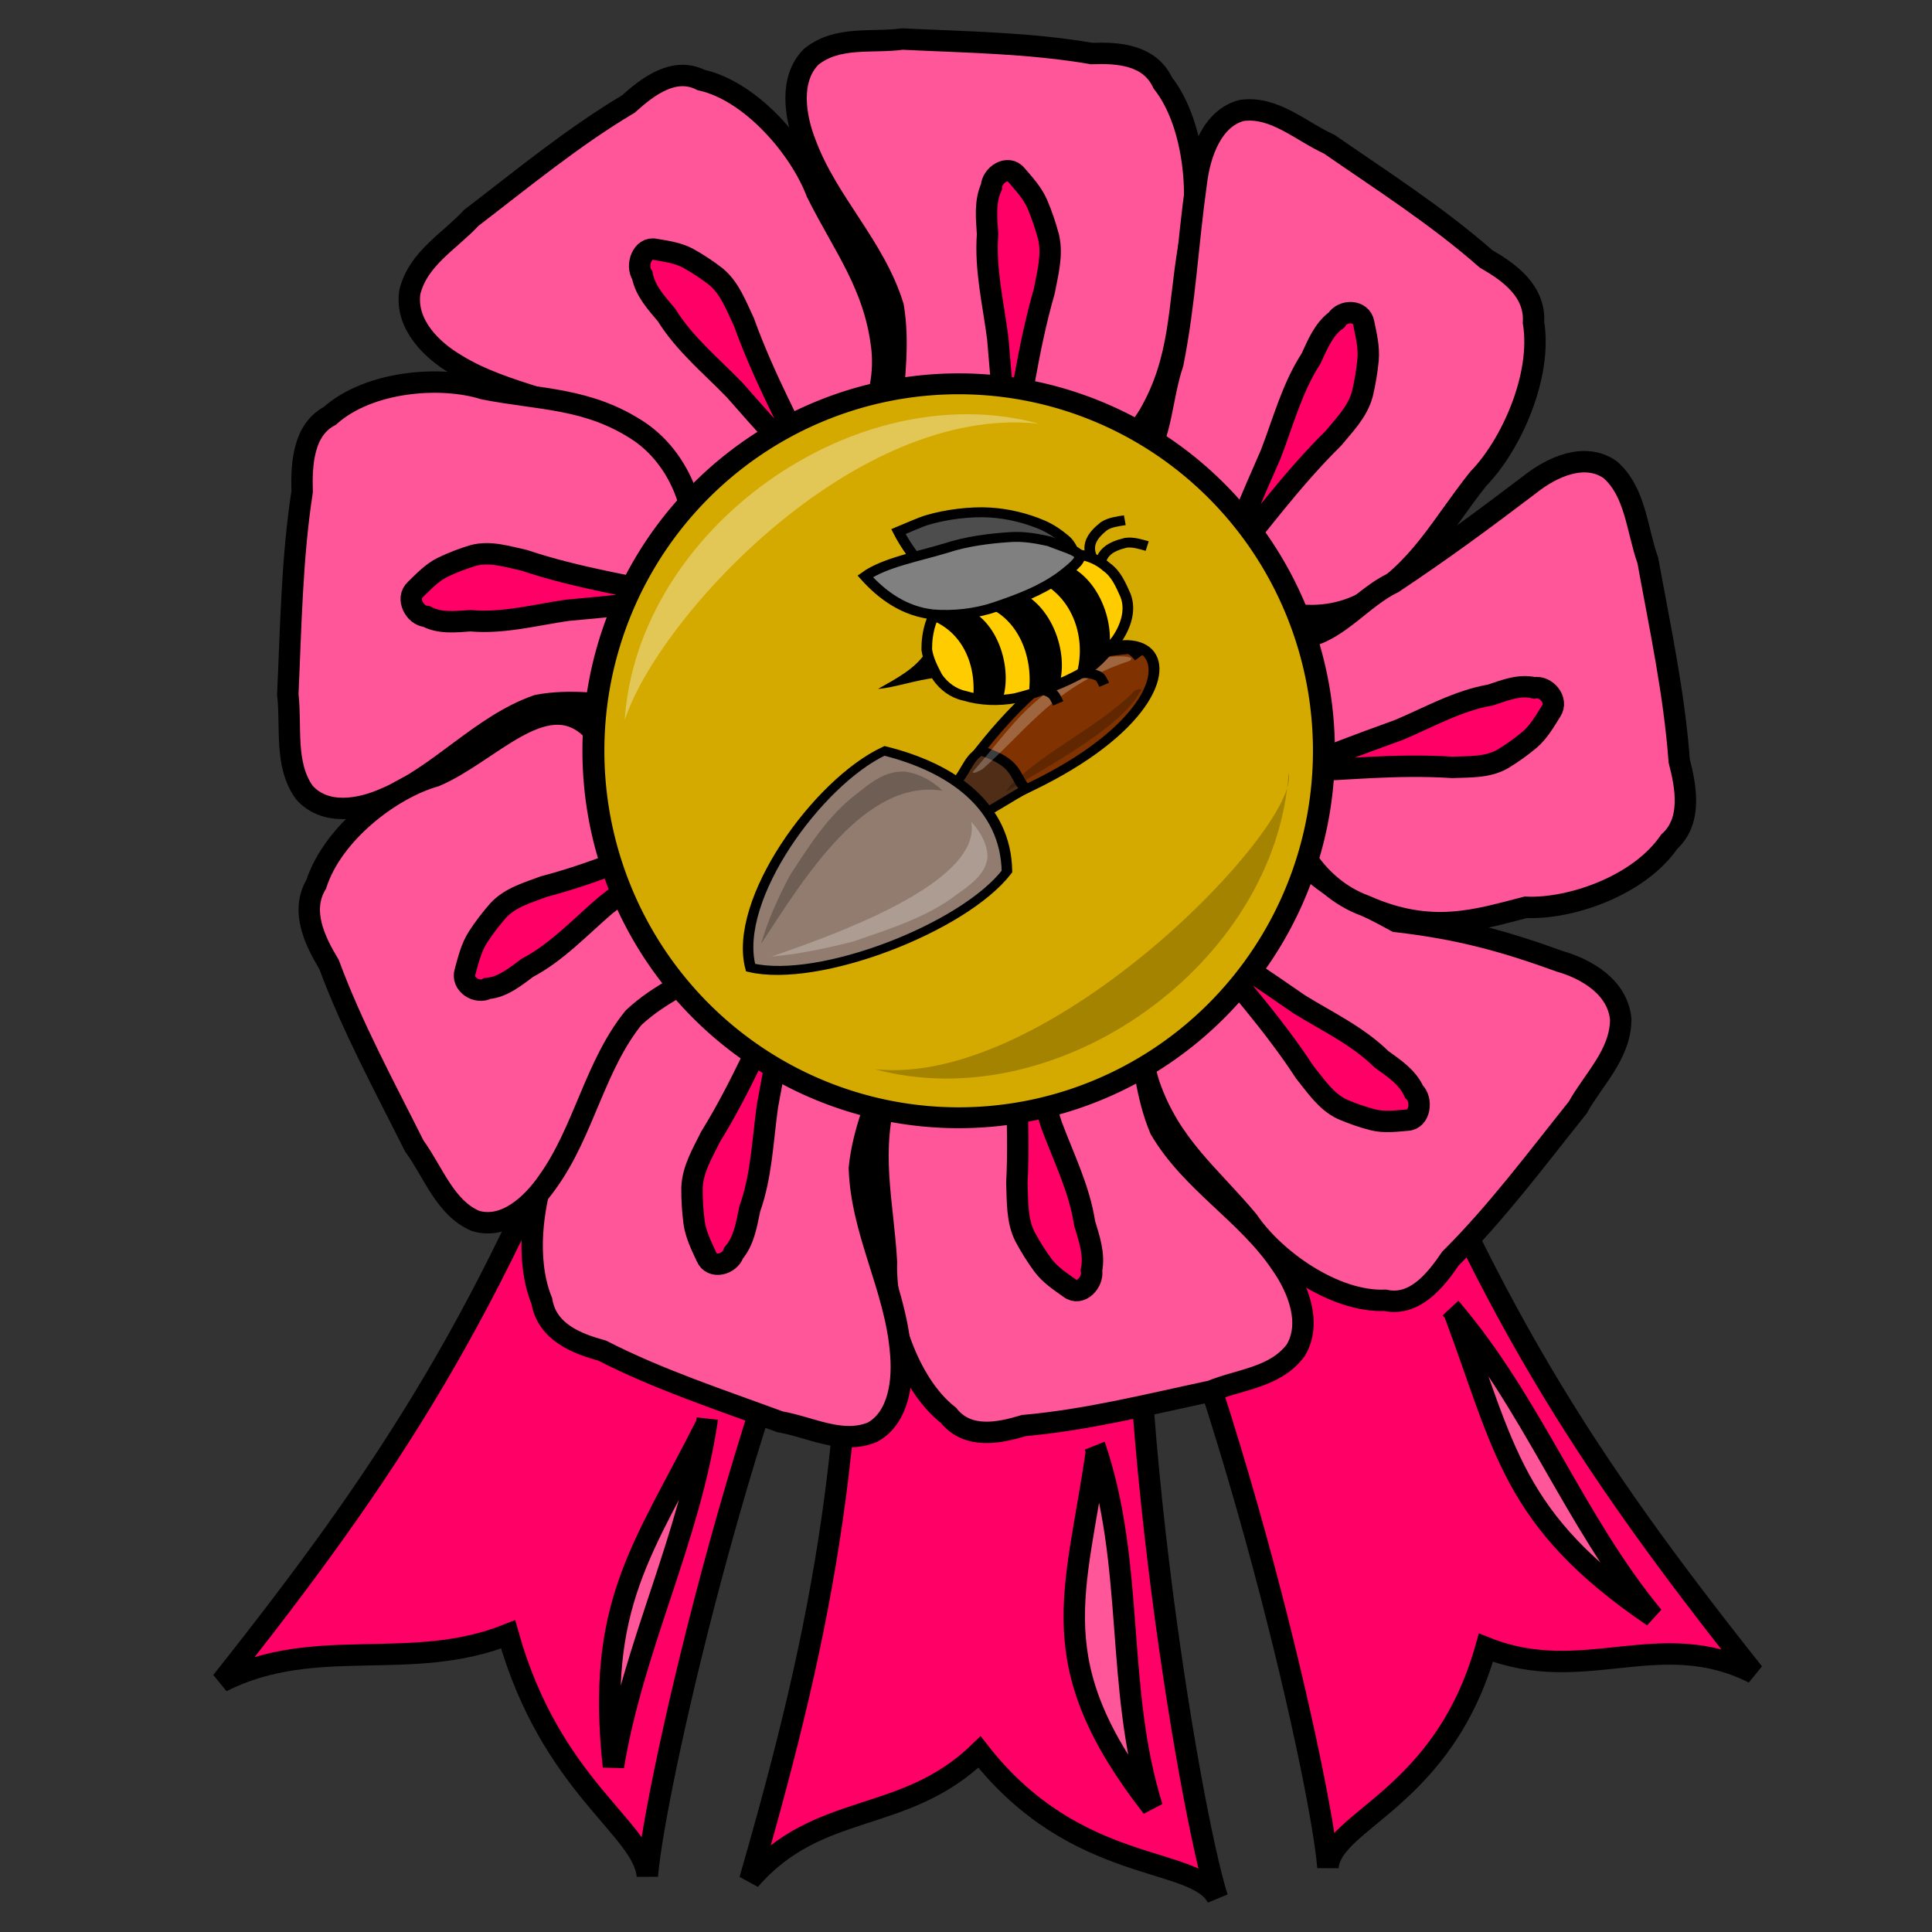<?xml version="1.0" encoding="UTF-8" standalone="no"?>
<!-- Created with Inkscape (http://www.inkscape.org/) -->
<svg
   xmlns:dc="http://purl.org/dc/elements/1.1/"
   xmlns:cc="http://creativecommons.org/ns#"
   xmlns:rdf="http://www.w3.org/1999/02/22-rdf-syntax-ns#"
   xmlns:svg="http://www.w3.org/2000/svg"
   xmlns="http://www.w3.org/2000/svg"
   xmlns:sodipodi="http://sodipodi.sourceforge.net/DTD/sodipodi-0.dtd"
   xmlns:inkscape="http://www.inkscape.org/namespaces/inkscape"
   width="250"
   height="250"
   id="svg2"
   sodipodi:version="0.32"
   inkscape:version="0.46"
   sodipodi:docname="tutoriallevelspecialaward.svg"
   inkscape:output_extension="org.inkscape.output.svg.inkscape"
   inkscape:export-filename="P:\pidgey2\data\images\dividelevelspecialaward.png"
   inkscape:export-xdpi="92.160004"
   inkscape:export-ydpi="92.160004"
   version="1.0">
  <rect width="100%" height="100%" fill="#333333" stroke="none"/>
  <defs
     id="defs4">
    <inkscape:perspective
       sodipodi:type="inkscape:persp3d"
       inkscape:vp_x="0 : 125 : 1"
       inkscape:vp_y="0 : 1000 : 0"
       inkscape:vp_z="250 : 125 : 1"
       inkscape:persp3d-origin="125 : 83.333333 : 1"
       id="perspective3645" />
  </defs>
  <sodipodi:namedview
     id="base"
     pagecolor="#cb90ff"
     bordercolor="#666666"
     borderopacity="1.0"
     gridtolerance="10000"
     guidetolerance="10"
     objecttolerance="10"
     inkscape:pageopacity="0"
     inkscape:pageshadow="2"
     inkscape:zoom="3.4223968"
     inkscape:cx="161.27821"
     inkscape:cy="146.57948"
     inkscape:document-units="px"
     inkscape:current-layer="layer1"
     showgrid="false"
     inkscape:window-width="1680"
     inkscape:window-height="994"
     inkscape:window-x="0"
     inkscape:window-y="22" />
  <g
     inkscape:label="Layer 1"
     inkscape:groupmode="layer"
     id="layer1">
    <path
       style="opacity:1;fill:#ff0066;fill-opacity:1;stroke:#000000;stroke-width:2.769;stroke-miterlimit:4;stroke-dasharray:none;stroke-opacity:1"
       d="M 110.321,143.903 C 111.216,185.95 106.768,209.482 97.027,243.254 C 105.963,232.945 116.958,236.205 126.745,226.714 C 139.34,242.807 154.692,240.036 157.531,245.567 C 153.931,234.372 144.046,175.659 147.789,142.103 C 142.756,143.524 115.172,141.972 110.321,143.903 z"
       id="path3306"
       sodipodi:nodetypes="cccccc"
       inkscape:transform-center-x="4.4505107"
       inkscape:transform-center-y="7.6872443" />
    <path
       style="opacity:1;fill:#ff0066;fill-opacity:1;stroke:#000000;stroke-width:2.769;stroke-miterlimit:4;stroke-dasharray:none;stroke-opacity:1"
       d="M 78.757,130.765 C 63.598,169.994 50.536,190.068 28.684,217.599 C 40.87,211.463 53.089,216.546 65.749,211.489 C 71.28,231.163 83.242,236.549 83.765,242.744 C 84.692,231.022 97.874,172.96 114.096,143.348 C 108.9,142.748 83.978,130.825 78.757,130.765 z"
       id="path3304"
       sodipodi:nodetypes="cccccc" />
    <path
       style="opacity:1;fill:#ff0066;fill-opacity:1;stroke:#000000;stroke-width:2.769;stroke-miterlimit:4;stroke-dasharray:none;stroke-opacity:1"
       d="M 176.842,129.651 C 192.002,168.881 205.064,188.954 226.915,216.485 C 214.73,210.349 204.938,218.264 192.278,213.207 C 186.748,232.881 172.358,235.435 171.834,241.631 C 170.907,229.908 157.725,171.846 141.504,142.234 C 146.699,141.634 171.621,129.711 176.842,129.651 z"
       id="path3274"
       sodipodi:nodetypes="cccccc" />
    <path
       style="fill:#ff5599;fill-opacity:1;stroke:#000000;stroke-width:2.769;stroke-miterlimit:4;stroke-dasharray:none;stroke-opacity:1"
       d="M 87.898,67.289 C 85.499,63.426 83.292,59.268 80.018,56.173 C 73.626,51.644 65.58,51.243 58.977,47.144 C 55.874,45.316 52.45,42 53.022,37.843 C 54.073,33.434 58.198,31.219 60.982,28.191 C 67.641,23.095 74.151,17.72 81.32,13.453 C 83.888,11.135 87.251,8.601 90.727,10.354 C 97.193,11.784 103.482,19.132 105.677,24.905 C 109.134,31.881 113.262,36.925 114.145,45.231 C 114.856,52.559 110.55,60.202 103.84,62.32 C 100.216,63.141 91.266,67.995 87.898,67.289 z"
       id="path3173"
       sodipodi:nodetypes="ccccccccccc" />
    <path
       style="fill:#ff0066;fill-opacity:1;stroke:#000000;stroke-width:2.769;stroke-miterlimit:4;stroke-dasharray:none;stroke-opacity:1"
       d="M 95.037,50.441 C 92.011,47.319 88.595,44.54 86.246,40.753 C 84.972,39.237 83.515,37.696 83.108,35.624 C 82.243,34.337 83.129,31.908 84.774,32.266 C 86.225,32.52 87.734,32.71 89.073,33.441 C 90.314,34.128 91.508,34.922 92.64,35.799 C 94.431,37.271 95.275,39.595 96.267,41.684 C 101.557,56.401 111.747,69.474 95.037,50.441 z"
       id="path3175"
       sodipodi:nodetypes="cccccccc" />
    <path
       style="fill:#ff5599;fill-opacity:1;stroke:#000000;stroke-width:2.769;stroke-miterlimit:4;stroke-dasharray:none;stroke-opacity:1"
       d="M 115.351,53.596 C 115.696,48.972 116.363,44.243 115.577,39.644 C 113.169,31.853 107.077,26.213 104.254,18.622 C 102.871,15.132 102.095,10.259 104.945,7.371 C 108.317,4.601 112.839,5.59 116.776,5.052 C 124.953,5.453 133.174,5.537 141.272,6.928 C 144.63,6.805 148.737,7.039 150.456,10.718 C 154.713,16.121 155.413,26.058 153.803,32.048 C 152.491,39.82 152.823,46.516 148.72,53.63 C 145.047,59.859 137.249,63.017 130.751,60.241 C 127.429,58.488 117.591,56.379 115.351,53.596 z"
       id="path3192"
       sodipodi:nodetypes="ccccccccccc" />
    <path
       style="fill:#ff0066;fill-opacity:1;stroke:#000000;stroke-width:2.769;stroke-miterlimit:4;stroke-dasharray:none;stroke-opacity:1"
       d="M 129.106,43.742 C 128.53,39.285 127.45,34.841 127.791,30.309 C 127.665,28.274 127.41,26.098 128.286,24.201 C 128.351,22.617 130.449,21.294 131.536,22.664 C 132.53,23.824 133.606,24.972 134.236,26.433 C 134.815,27.794 135.294,29.208 135.678,30.647 C 136.235,32.99 135.557,35.374 135.13,37.673 C 130.788,52.741 131.247,69.761 129.106,43.742 z"
       id="path3194"
       sodipodi:nodetypes="cccccccc" />
    <path
       style="fill:#ff5599;fill-opacity:1;stroke:#000000;stroke-width:2.769;stroke-miterlimit:4;stroke-dasharray:none;stroke-opacity:1"
       d="M 147.933,59.83 C 150.407,56.022 150.289,51.404 151.774,47.007 C 153.36,38.979 153.672,31.714 154.806,23.634 C 155.254,19.873 156.876,15.246 160.698,14.288 C 164.914,13.714 168.355,17.006 172.009,18.665 C 178.884,23.421 185.945,27.927 192.287,33.496 C 195.245,35.201 198.682,37.618 198.436,41.723 C 199.571,48.686 195.499,57.647 191.289,61.954 C 186.499,67.96 183.634,73.923 176.743,77.855 C 170.637,81.255 162.415,79.778 158.109,73.876 C 156.063,70.57 148.557,63.443 147.933,59.83 z"
       id="path3196"
       sodipodi:nodetypes="ccccccccccc"
       inkscape:transform-center-x="-6.4296171"
       inkscape:transform-center-y="3.7300059" />
    <path
       style="fill:#ff0066;fill-opacity:1;stroke:#000000;stroke-width:2.769;stroke-miterlimit:4;stroke-dasharray:none;stroke-opacity:1"
       d="M 164.452,58.736 C 166.052,54.576 167.211,50.154 169.637,46.423 C 170.487,44.598 171.29,42.581 172.94,41.414 C 173.741,40.08 176.176,40.07 176.471,41.839 C 176.783,43.377 177.173,44.949 177.03,46.55 C 176.888,48.039 176.637,49.519 176.292,50.968 C 175.671,53.293 173.963,54.987 172.512,56.742 C 161.67,67.417 154.057,82.367 164.452,58.736 z"
       id="path3198"
       sodipodi:nodetypes="cccccccc"
       inkscape:transform-center-x="-2.3778743"
       inkscape:transform-center-y="10.528354" />
    <path
       style="fill:#ff5599;fill-opacity:1;stroke:#000000;stroke-width:2.769;stroke-miterlimit:4;stroke-dasharray:none;stroke-opacity:1"
       d="M 82.582,91.573 C 78.264,91.184 73.849,90.45 69.55,91.273 C 62.262,93.819 56.968,100.317 49.866,103.307 C 46.599,104.773 42.044,105.584 39.358,102.521 C 36.784,98.899 37.727,94.063 37.241,89.847 C 37.649,81.095 37.762,72.295 39.095,63.632 C 38.994,60.037 39.229,55.641 42.673,53.816 C 47.738,49.281 57.024,48.574 62.613,50.322 C 69.867,51.758 76.123,51.43 82.752,55.852 C 88.556,59.81 91.473,68.171 88.853,75.115 C 87.202,78.664 85.192,89.187 82.582,91.573 z"
       id="path3200"
       sodipodi:nodetypes="ccccccccccc"
       inkscape:transform-center-x="-3.2987788"
       inkscape:transform-center-y="-5.544981" />
    <path
       style="fill:#ff0066;fill-opacity:1;stroke:#000000;stroke-width:2.769;stroke-miterlimit:4;stroke-dasharray:none;stroke-opacity:1"
       d="M 73.434,78.969 C 69.269,79.567 65.112,80.705 60.88,80.321 C 58.979,80.447 56.945,80.711 55.176,79.765 C 53.697,79.69 52.47,77.438 53.754,76.281 C 54.842,75.222 55.919,74.074 57.286,73.406 C 58.56,72.792 59.883,72.285 61.228,71.88 C 63.419,71.293 65.644,72.029 67.79,72.495 C 81.848,77.205 97.748,76.784 73.434,78.969 z"
       id="path3202"
       sodipodi:nodetypes="cccccccc"
       inkscape:transform-center-x="-8.2443511"
       inkscape:transform-center-y="-7.9226318" />
    <path
       style="fill:#ff5599;fill-opacity:1;stroke:#000000;stroke-width:2.769;stroke-miterlimit:4;stroke-dasharray:none;stroke-opacity:1"
       d="M 169.278,112.256 C 172.47,115.392 176.794,117.078 180.665,119.244 C 188.743,120.164 194.684,121.798 201.861,124.406 C 205.283,125.387 209.349,127.729 209.723,131.912 C 209.688,136.462 206.178,139.669 204.152,143.323 C 198.826,149.977 193.706,156.863 187.7,162.842 C 185.725,165.751 183.026,169.073 179.259,168.261 C 172.661,168.53 164.912,163.007 161.491,157.963 C 156.574,152.075 151.439,148.236 148.724,140.397 C 146.396,133.464 148.868,124.941 154.909,121.165 C 158.244,119.439 165.85,112.434 169.278,112.256 z"
       id="path3204"
       sodipodi:nodetypes="ccccccccccc" />
    <path
       style="fill:#ff0066;fill-opacity:1;stroke:#000000;stroke-width:2.769;stroke-miterlimit:4;stroke-dasharray:none;stroke-opacity:1"
       d="M 168.073,129.926 C 171.709,132.182 175.647,134.005 178.774,137.08 C 180.35,138.226 182.11,139.349 182.968,141.256 C 184.095,142.285 183.778,144.87 182.101,144.944 C 180.635,145.069 179.128,145.271 177.664,144.905 C 176.306,144.555 174.969,144.09 173.674,143.529 C 171.605,142.558 170.266,140.519 168.836,138.744 C 160.41,125.81 147.593,115.727 168.073,129.926 z"
       id="path3206"
       sodipodi:nodetypes="cccccccc" />
    <path
       style="fill:#ff5599;fill-opacity:1;stroke:#000000;stroke-width:2.769;stroke-miterlimit:4;stroke-dasharray:none;stroke-opacity:1"
       d="M 147.227,132.514 C 147.925,137.092 148.334,141.854 150.126,146.119 C 154.206,153.065 161.382,156.981 165.82,163.628 C 167.943,166.663 169.786,171.195 167.664,174.73 C 165.009,178.283 160.398,178.482 156.695,180.012 C 148.666,181.718 140.666,183.742 132.491,184.466 C 129.259,185.445 125.219,186.271 122.727,183.139 C 117.386,178.984 114.485,169.514 114.709,163.286 C 114.245,155.404 112.426,148.988 114.819,141.03 C 116.994,134.04 123.859,128.976 130.788,130.007 C 134.406,130.858 144.43,130.385 147.227,132.514 z"
       id="path3208"
       sodipodi:nodetypes="ccccccccccc" />
    <path
       style="fill:#ff0066;fill-opacity:1;stroke:#000000;stroke-width:2.769;stroke-miterlimit:4;stroke-dasharray:none;stroke-opacity:1"
       d="M 136.075,145.605 C 137.63,149.785 139.672,153.824 140.354,158.311 C 140.931,160.254 141.665,162.302 141.238,164.368 C 141.53,165.923 139.789,167.745 138.427,166.693 C 137.203,165.821 135.901,164.983 134.963,163.726 C 134.097,162.552 133.315,161.302 132.621,160.004 C 131.556,157.871 131.681,155.382 131.582,153.041 C 132.429,137.298 128.179,120.891 136.075,145.605 z"
       id="path3210"
       sodipodi:nodetypes="cccccccc" />
    <path
       style="fill:#ff5599;fill-opacity:1;stroke:#000000;stroke-width:2.769;stroke-miterlimit:4;stroke-dasharray:none;stroke-opacity:1"
       d="M 115.099,137.842 C 113.548,142.173 111.66,146.508 111.202,151.158 C 111.456,159.359 115.813,166.611 116.518,174.746 C 116.924,178.513 116.383,183.422 112.887,185.331 C 108.921,186.969 104.844,184.653 100.925,183.979 C 93.187,181.122 85.324,178.556 77.921,174.773 C 74.668,173.876 70.79,172.41 70.111,168.361 C 67.453,161.891 69.403,152.147 72.528,146.887 C 75.836,139.829 77.284,133.305 83.097,127.721 C 88.265,122.856 96.578,122.184 102.079,126.811 C 104.804,129.497 113.685,134.494 115.099,137.842 z"
       id="path3212"
       sodipodi:nodetypes="ccccccccccc"
       inkscape:transform-center-x="7.6387536"
       inkscape:transform-center-y="-3.6444301" />
    <path
       style="fill:#ff0066;fill-opacity:1;stroke:#000000;stroke-width:2.769;stroke-miterlimit:4;stroke-dasharray:none;stroke-opacity:1"
       d="M 99.305,143.137 C 98.681,147.585 98.545,152.176 97.022,156.42 C 96.606,158.409 96.277,160.574 94.935,162.129 C 94.456,163.63 92.094,164.264 91.413,162.621 C 90.766,161.208 90.036,159.782 89.817,158.19 C 89.621,156.709 89.534,155.207 89.545,153.712 C 89.629,151.295 90.908,149.213 91.925,147.137 C 100.065,133.994 104.115,117.529 99.305,143.137 z"
       id="path3214"
       sodipodi:nodetypes="cccccccc"
       inkscape:transform-center-x="5.4401982"
       inkscape:transform-center-y="-9.8402252" />
    <path
       style="fill:#ff5599;fill-opacity:1;stroke:#000000;stroke-width:2.769;stroke-miterlimit:4;stroke-dasharray:none;stroke-opacity:1"
       d="M 168.818,82.467 C 173.098,81.739 176.297,77.301 180.288,75.401 C 186.794,71.063 191.733,67.416 197.961,62.693 C 200.805,60.433 205.046,58.479 208.339,60.764 C 211.648,63.621 211.814,68.558 213.228,72.528 C 214.788,81.13 216.646,89.703 217.289,98.456 C 218.19,101.921 218.944,106.249 216.009,108.903 C 212.105,114.604 203.247,117.669 197.43,117.404 C 191.136,119.015 185.217,121.023 176.64,117.194 C 170.119,114.838 165.417,107.468 166.409,100.054 C 167.218,96.185 166.818,85.453 168.818,82.467 z"
       id="path3216"
       sodipodi:nodetypes="ccccccccccc"
       inkscape:transform-center-x="0.5660728"
       inkscape:transform-center-y="4.2188502" />
    <path
       style="fill:#ff0066;fill-opacity:1;stroke:#000000;stroke-width:2.769;stroke-miterlimit:4;stroke-dasharray:none;stroke-opacity:1"
       d="M 181.002,94.46 C 184.912,92.812 188.694,90.643 192.888,89.931 C 194.706,89.322 196.622,88.544 198.551,89.01 C 200.004,88.703 201.698,90.576 200.711,92.029 C 199.891,93.336 199.102,94.725 197.925,95.725 C 196.824,96.647 195.653,97.479 194.438,98.216 C 192.442,99.348 190.117,99.203 187.929,99.3 C 173.227,98.328 157.882,102.81 181.002,94.46 z"
       id="path3218"
       sodipodi:nodetypes="cccccccc"
       inkscape:transform-center-x="6.3299937"
       inkscape:transform-center-y="8.1100064" />
    <path
       style="fill:#ff5599;fill-opacity:1;stroke:#000000;stroke-width:2.769;stroke-miterlimit:4;stroke-dasharray:none;stroke-opacity:1"
       d="M 93.296,124.756 C 89.409,126.805 85.272,128.612 81.984,131.69 C 76.965,137.892 75.557,146.381 70.91,152.863 C 68.816,155.921 65.303,159.129 61.527,157.986 C 57.577,156.303 56.057,151.638 53.61,148.293 C 49.746,140.568 45.606,132.965 42.577,124.805 C 40.76,121.78 38.845,117.884 40.918,114.42 C 43.074,107.739 50.691,102.01 56.322,100.424 C 63.305,97.451 70.342,88.813 76.243,94.051 C 83.123,94.241 89.648,99.796 90.746,107.192 C 91.04,111.145 94.384,121.272 93.296,124.756 z"
       id="path3220"
       sodipodi:nodetypes="ccccccccccc"
       inkscape:transform-center-x="2.6226525"
       inkscape:transform-center-y="-3.9246312" />
    <path
       style="fill:#ff0066;fill-opacity:1;stroke:#000000;stroke-width:2.769;stroke-miterlimit:4;stroke-dasharray:none;stroke-opacity:1"
       d="M 78.348,117.151 C 75.066,119.961 72.052,123.23 68.241,125.235 C 66.672,126.392 65.057,127.741 63.086,127.906 C 61.781,128.658 59.646,127.405 60.189,125.705 C 60.611,124.197 60.981,122.62 61.831,121.292 C 62.628,120.064 63.517,118.899 64.475,117.81 C 66.07,116.098 68.331,115.501 70.394,114.717 C 84.709,110.997 98.132,101.863 78.348,117.151 z"
       id="path3222"
       sodipodi:nodetypes="cccccccc"
       inkscape:transform-center-x="-3.4139144"
       inkscape:transform-center-y="-9.824667" />
    <path
       sodipodi:type="arc"
       style="fill:#d4aa00;fill-opacity:1;stroke:#000000;stroke-width:2.222;stroke-miterlimit:4;stroke-dasharray:none;stroke-opacity:1"
       id="path3262"
       sodipodi:cx="145.24794"
       sodipodi:cy="104.75207"
       sodipodi:rx="36.983471"
       sodipodi:ry="39.049587"
       d="M 182.231,104.752 A 36.983,39.05 0 1 1 108.264,104.752 A 36.983,39.05 0 1 1 182.231,104.752 z"
       transform="matrix(1.278,0,0,1.216,-61.576,-30.227)" />
    <path
       style="opacity:1;fill:#ff5599;fill-opacity:1;stroke:#000000;stroke-width:2.769;stroke-miterlimit:4;stroke-dasharray:none;stroke-opacity:1"
       d="M 91.524,183.614 C 89.238,199.19 81.924,213.085 79.375,228.577 C 77.119,207.556 83.127,200.672 91.398,184.303 C 91.462,184.079 91.507,183.848 91.524,183.614 z"
       id="path3308"
       sodipodi:nodetypes="cccc" />
    <path
       style="opacity:1;fill:#ff5599;fill-opacity:1;stroke:#000000;stroke-width:2.769;stroke-miterlimit:4;stroke-dasharray:none;stroke-opacity:1"
       d="M 141.68,187.134 C 146.925,202.539 144.26,218.418 149.093,233.851 C 134.578,215.225 139.218,206.392 141.878,187.825 C 141.846,187.591 141.783,187.358 141.68,187.134 z"
       id="path3317"
       sodipodi:nodetypes="cccc" />
    <path
       style="opacity:1;fill:#ff5599;fill-opacity:1;stroke:#000000;stroke-width:2.769;stroke-miterlimit:4;stroke-dasharray:none;stroke-opacity:1"
       d="M 187.735,169.3 C 198.279,181.615 203.634,196.714 213.91,209.178 C 195.578,196.722 194.756,187.382 188.183,169.864 C 188.055,169.662 187.907,169.471 187.735,169.3 z"
       id="path3319"
       sodipodi:nodetypes="cccc" />
    <path
       style="opacity:1;fill:#ffffff;fill-opacity:0.337;stroke:none;stroke-width:2;stroke-miterlimit:4;stroke-dasharray:none;stroke-opacity:1"
       d="M 134.417,54.822 C 110.652,48.365 82.463,68.469 80.841,93.181 C 85.124,80.01 110.498,52.277 134.417,54.822 z"
       id="path4398"
       sodipodi:nodetypes="ccc" />
    <path
       style="opacity:1;fill:#000000;fill-opacity:0.227;stroke:none;stroke-width:2;stroke-miterlimit:4;stroke-dasharray:none;stroke-opacity:1"
       d="M 113.174,138.347 C 136.939,144.804 165.128,124.699 166.749,99.988 C 168.434,106.773 135.858,140.844 113.174,138.347 z"
       id="path4403"
       sodipodi:nodetypes="ccc" />
    <g
       id="g3500"
       transform="matrix(-0.17,-0.171,0.224,-0.169,114.951,146.697)">
      <path
         sodipodi:nodetypes="ccccc"
         id="path3249"
         d="M 104.793,156.027 C 74.231,270.112 175.119,276.997 134.121,150.424 C 127.346,143.907 117.206,151.478 108.945,155.749 L 108.731,155.898 L 104.793,156.027 z"
         style="opacity:1;fill:#803300;fill-opacity:1;stroke:#000000;stroke-width:4.991;stroke-miterlimit:4;stroke-dasharray:none;stroke-opacity:1" />
      <path
         sodipodi:nodetypes="ccccc"
         id="path3251"
         d="M 107.776,133.907 C 112.488,126.937 121.527,126.909 129.255,133.974 C 129.774,143.51 136.612,148.923 135.203,156.298 C 117.713,164.776 113.647,158.555 104.161,158.434 C 105.463,152.01 106.319,140.309 107.776,133.907 z"
         style="opacity:1;fill:#502d16;fill-opacity:1;stroke:#000000;stroke-width:4.837;stroke-miterlimit:4;stroke-dasharray:none;stroke-opacity:1" />
      <path
         sodipodi:nodetypes="cccc"
         id="path3253"
         d="M 74.652,125.182 C 64.458,92.238 87.489,26.294 116.746,9.013 C 151.795,25.178 175.093,92.046 166.787,124.345 C 137.241,141.266 103.269,146.27 74.652,125.182 z"
         style="opacity:1;fill:#917c6f;fill-opacity:1;stroke:#000000;stroke-width:4.837;stroke-miterlimit:4;stroke-dasharray:none;stroke-opacity:1" />
      <path
         sodipodi:nodetypes="cccccc"
         id="path3271"
         d="M 114.734,19.549 C 106.774,29.328 100.164,40.745 94.565,51.423 C 88.163,67.475 80.942,83.768 81.09,100.924 C 80.796,108.519 80.452,117.262 86.978,123.278 C 92.498,127.648 100.352,129.502 107.799,129.699 C 80.4,114.64 99.133,58.005 114.734,19.549 z"
         style="opacity:1;fill:#ffffff;fill-opacity:0.244;stroke:none;stroke-width:5;stroke-miterlimit:4;stroke-dasharray:none;stroke-opacity:1" />
      <path
         sodipodi:nodetypes="cccccc"
         id="path3273"
         d="M 123.614,20.332 C 131.573,30.112 138.184,41.528 143.783,52.207 C 150.185,68.258 157.406,84.551 157.258,101.707 C 157.552,109.302 157.895,118.045 151.37,124.061 C 145.85,128.431 137.995,130.286 130.549,130.483 C 161.032,109.094 138.666,57.577 123.614,20.332 z"
         style="opacity:1;fill:#000000;fill-opacity:0.244;stroke:none;stroke-width:5;stroke-miterlimit:4;stroke-dasharray:none;stroke-opacity:1" />
      <path
         sodipodi:nodetypes="ccccc"
         id="path3515"
         d="M 128.874,146.431 C 136.271,177.428 144.382,190.302 134.335,228.731 C 132.521,232.119 125.224,239.113 125.754,234.777 C 139.216,202.119 129.741,180.431 126.87,150.649 C 127.362,149.178 127.378,146.274 128.874,146.431 z"
         style="opacity:1;fill:#ffffff;fill-opacity:0.244;stroke:none;stroke-width:5;stroke-miterlimit:4;stroke-dasharray:none;stroke-opacity:1" />
      <path
         sodipodi:nodetypes="cccccc"
         id="path3331"
         d="M 109.512,151.132 C 108.787,155.52 107.934,159.91 107.78,164.429 C 102.446,200.332 103.868,218.072 108.686,227.577 C 109.072,230.763 111.006,228.857 111.134,226.605 C 107.198,202.824 114.442,178.506 110.748,154.822 C 110.446,153.527 110.051,152.266 109.512,151.132 z"
         style="opacity:1;fill:#000000;fill-opacity:0.244;stroke:none;stroke-width:5;stroke-miterlimit:4;stroke-dasharray:none;stroke-opacity:1" />
    </g>
    <g
       id="g2618"
       transform="matrix(0.536,-0.229,0.241,0.499,129.1,3.128)">
      <path
         sodipodi:nodetypes="ccc"
         id="path2592"
         d="M -34.614,116.711 C -53.03,115.746 -65.385,132.024 -67.615,129.908 C -62.952,119.137 -49.85,112.495 -34.614,116.711 z"
         style="opacity:1;fill:#ffffff;fill-opacity:0.145;stroke:none;stroke-width:2;stroke-miterlimit:4;stroke-dasharray:none;stroke-opacity:1" />
      <path
         sodipodi:nodetypes="cccc"
         id="path2594"
         d="M -31.812,127.698 C -32.159,126.399 -32.79,125.134 -32.698,123.755 C -32.817,120.049 -30.446,118.587 -27.244,117.668 C -25.621,117.382 -24.054,117.903 -22.503,118.31"
         style="opacity:1;fill:none;fill-opacity:1;stroke:#000000;stroke-width:2.339;stroke-miterlimit:4;stroke-dasharray:none;stroke-opacity:1" />
      <path
         sodipodi:nodetypes="cccc"
         id="path2596"
         d="M -33.017,130.228 C -32.755,128.909 -32.763,127.495 -32.071,126.299 C -30.541,122.921 -27.768,122.657 -24.49,123.247 C -22.907,123.707 -21.731,124.867 -20.519,125.917"
         style="opacity:1;fill:none;fill-opacity:1;stroke:#000000;stroke-width:2.339;stroke-miterlimit:4;stroke-dasharray:none;stroke-opacity:1" />
      <path
         sodipodi:nodetypes="cccccccccccc"
         id="path2598"
         d="M -47.356,117.073 C -50.353,116.654 -53.399,116.805 -56.414,116.781 C -59.889,117.069 -63.302,117.971 -66.6,119.057 C -70.361,120.761 -73.023,124.252 -74.65,127.944 C -75.302,130.162 -75.244,132.536 -75.161,134.815 C -74.774,137.341 -73.592,139.766 -71.535,141.336 C -68.762,143.877 -65.253,145.619 -61.616,146.51 C -56.167,147.422 -50.56,147.839 -45.069,147.063 C -41.676,146.575 -38.67,144.82 -35.691,143.235 C -32.669,141.304 -29.898,138.263 -29.63,134.528 C -29.565,131.896 -29.38,129.112 -30.669,126.698 C -33.391,120.086 -41.084,118.531 -47.356,117.073 z"
         style="opacity:1;fill:#ffcc00;fill-opacity:1;stroke:#000000;stroke-width:2.339;stroke-miterlimit:4;stroke-dasharray:none;stroke-opacity:1" />
      <path
         sodipodi:nodetypes="ccsssscc"
         id="path2600"
         d="M -67.626,108.966 C -68.372,106.231 -68.845,102.813 -68.906,99.961 C -65.787,100.004 -63.731,99.914 -61.95,100.13 C -57.67,100.65 -52.473,102.24 -48.709,104.287 C -45.241,106.172 -42.101,108.731 -39.52,111.698 C -38.112,113.316 -37.072,115.204 -36.234,117.175 C -35.645,118.562 -35.846,120.536 -35.814,122.078 C -46.994,129.033 -61.61,118.088 -67.626,108.966 z"
         style="opacity:1;fill:#4d4d4d;fill-opacity:1;stroke:#000000;stroke-width:2.339;stroke-miterlimit:4;stroke-dasharray:none;stroke-opacity:1" />
      <path
         sodipodi:nodetypes="ccccc"
         id="path2602"
         d="M -72.89,118.696 C -64.677,124.344 -64.347,134.374 -68.702,142.595 C -68.049,144.044 -66.524,144.095 -64.618,144.152 C -59.809,137.906 -58.571,124.917 -66.602,121.318 C -68.426,119.879 -70.79,119.547 -72.89,118.696 z"
         style="opacity:1;fill:#000000;fill-opacity:1;stroke:#000000;stroke-width:2.346;stroke-miterlimit:4;stroke-dasharray:none;stroke-opacity:1" />
      <path
         sodipodi:nodetypes="ccccc"
         id="path2604"
         d="M -60.382,121.034 C -52.168,126.682 -52.294,137.673 -56.648,145.894 C -55.996,147.343 -54.016,146.433 -52.109,146.49 C -46.968,139.847 -46.423,126.218 -54.599,122.241 C -56.423,120.801 -58.282,121.885 -60.382,121.034 z"
         style="opacity:1;fill:#000000;fill-opacity:1;stroke:#000000;stroke-width:2.346;stroke-miterlimit:4;stroke-dasharray:none;stroke-opacity:1" />
      <path
         sodipodi:nodetypes="ccccc"
         id="path2606"
         d="M -48.207,119.742 C -39.632,125.26 -38.942,137.609 -45.226,146.519 C -44.573,147.968 -41.841,145.141 -39.935,145.198 C -34.794,138.554 -34.249,124.925 -42.424,120.949 C -44.249,119.509 -46.107,120.593 -48.207,119.742 z"
         style="opacity:1;fill:#000000;fill-opacity:1;stroke:#000000;stroke-width:2.346;stroke-miterlimit:4;stroke-dasharray:none;stroke-opacity:1" />
      <path
         sodipodi:nodetypes="cscccscc"
         id="path2608"
         d="M -40.99,124.565 C -46.355,125.757 -51.38,125.487 -56.826,125.059 C -61.343,124.704 -66.138,123.148 -70.067,120.903 C -75.355,117.668 -78.261,112.317 -79.879,106.532 C -74.759,105.318 -66.809,107.222 -60.993,107.875 C -56.281,108.298 -51.495,109.746 -47.133,111.384 C -44.266,112.461 -42.15,113.985 -39.749,115.823 C -34.39,121.635 -32.081,122.265 -40.99,124.565 z"
         style="opacity:1;fill:#808080;fill-opacity:1;stroke:#000000;stroke-width:2.339;stroke-miterlimit:4;stroke-dasharray:none;stroke-opacity:1" />
      <path
         sodipodi:nodetypes="cccc"
         id="path2610"
         d="M -74.647,128.131 C -78.586,131.017 -83.5,131.35 -88.195,131.904 C -84.946,133.112 -79.53,133.49 -75.615,134.807 C -75.607,132.532 -74.838,130.394 -74.647,128.131 z"
         style="opacity:1;fill:#000000;fill-opacity:1;stroke:none;stroke-width:2.339;stroke-miterlimit:4;stroke-dasharray:none;stroke-opacity:1" />
      <path
         id="path2612"
         d="M -41.11,144.502 C -39.366,144.595 -36.575,145.539 -34.456,146.245 C -33.483,146.569 -33.079,148.269 -32.872,149.096"
         style="opacity:1;fill:none;fill-opacity:1;stroke:#000000;stroke-width:2.339;stroke-miterlimit:4;stroke-dasharray:none;stroke-opacity:1" />
      <path
         id="path2614"
         d="M -46.022,147.195 C -44.789,147.606 -43.596,148.422 -42.853,149.413 C -42.464,149.932 -42.536,151.147 -42.536,151.79"
         style="opacity:1;fill:none;fill-opacity:1;stroke:#000000;stroke-width:2.339;stroke-miterlimit:4;stroke-dasharray:none;stroke-opacity:1" />
      <path
         id="path2616"
         d="M -54.982,147.265 C -54.481,148.168 -53.538,148.51 -53.538,150.39 C -53.538,150.78 -53.538,151.171 -53.538,151.561"
         style="opacity:1;fill:none;fill-opacity:1;stroke:#000000;stroke-width:2.479;stroke-miterlimit:4;stroke-dasharray:none;stroke-opacity:1" />
    </g>
  </g>
</svg>
